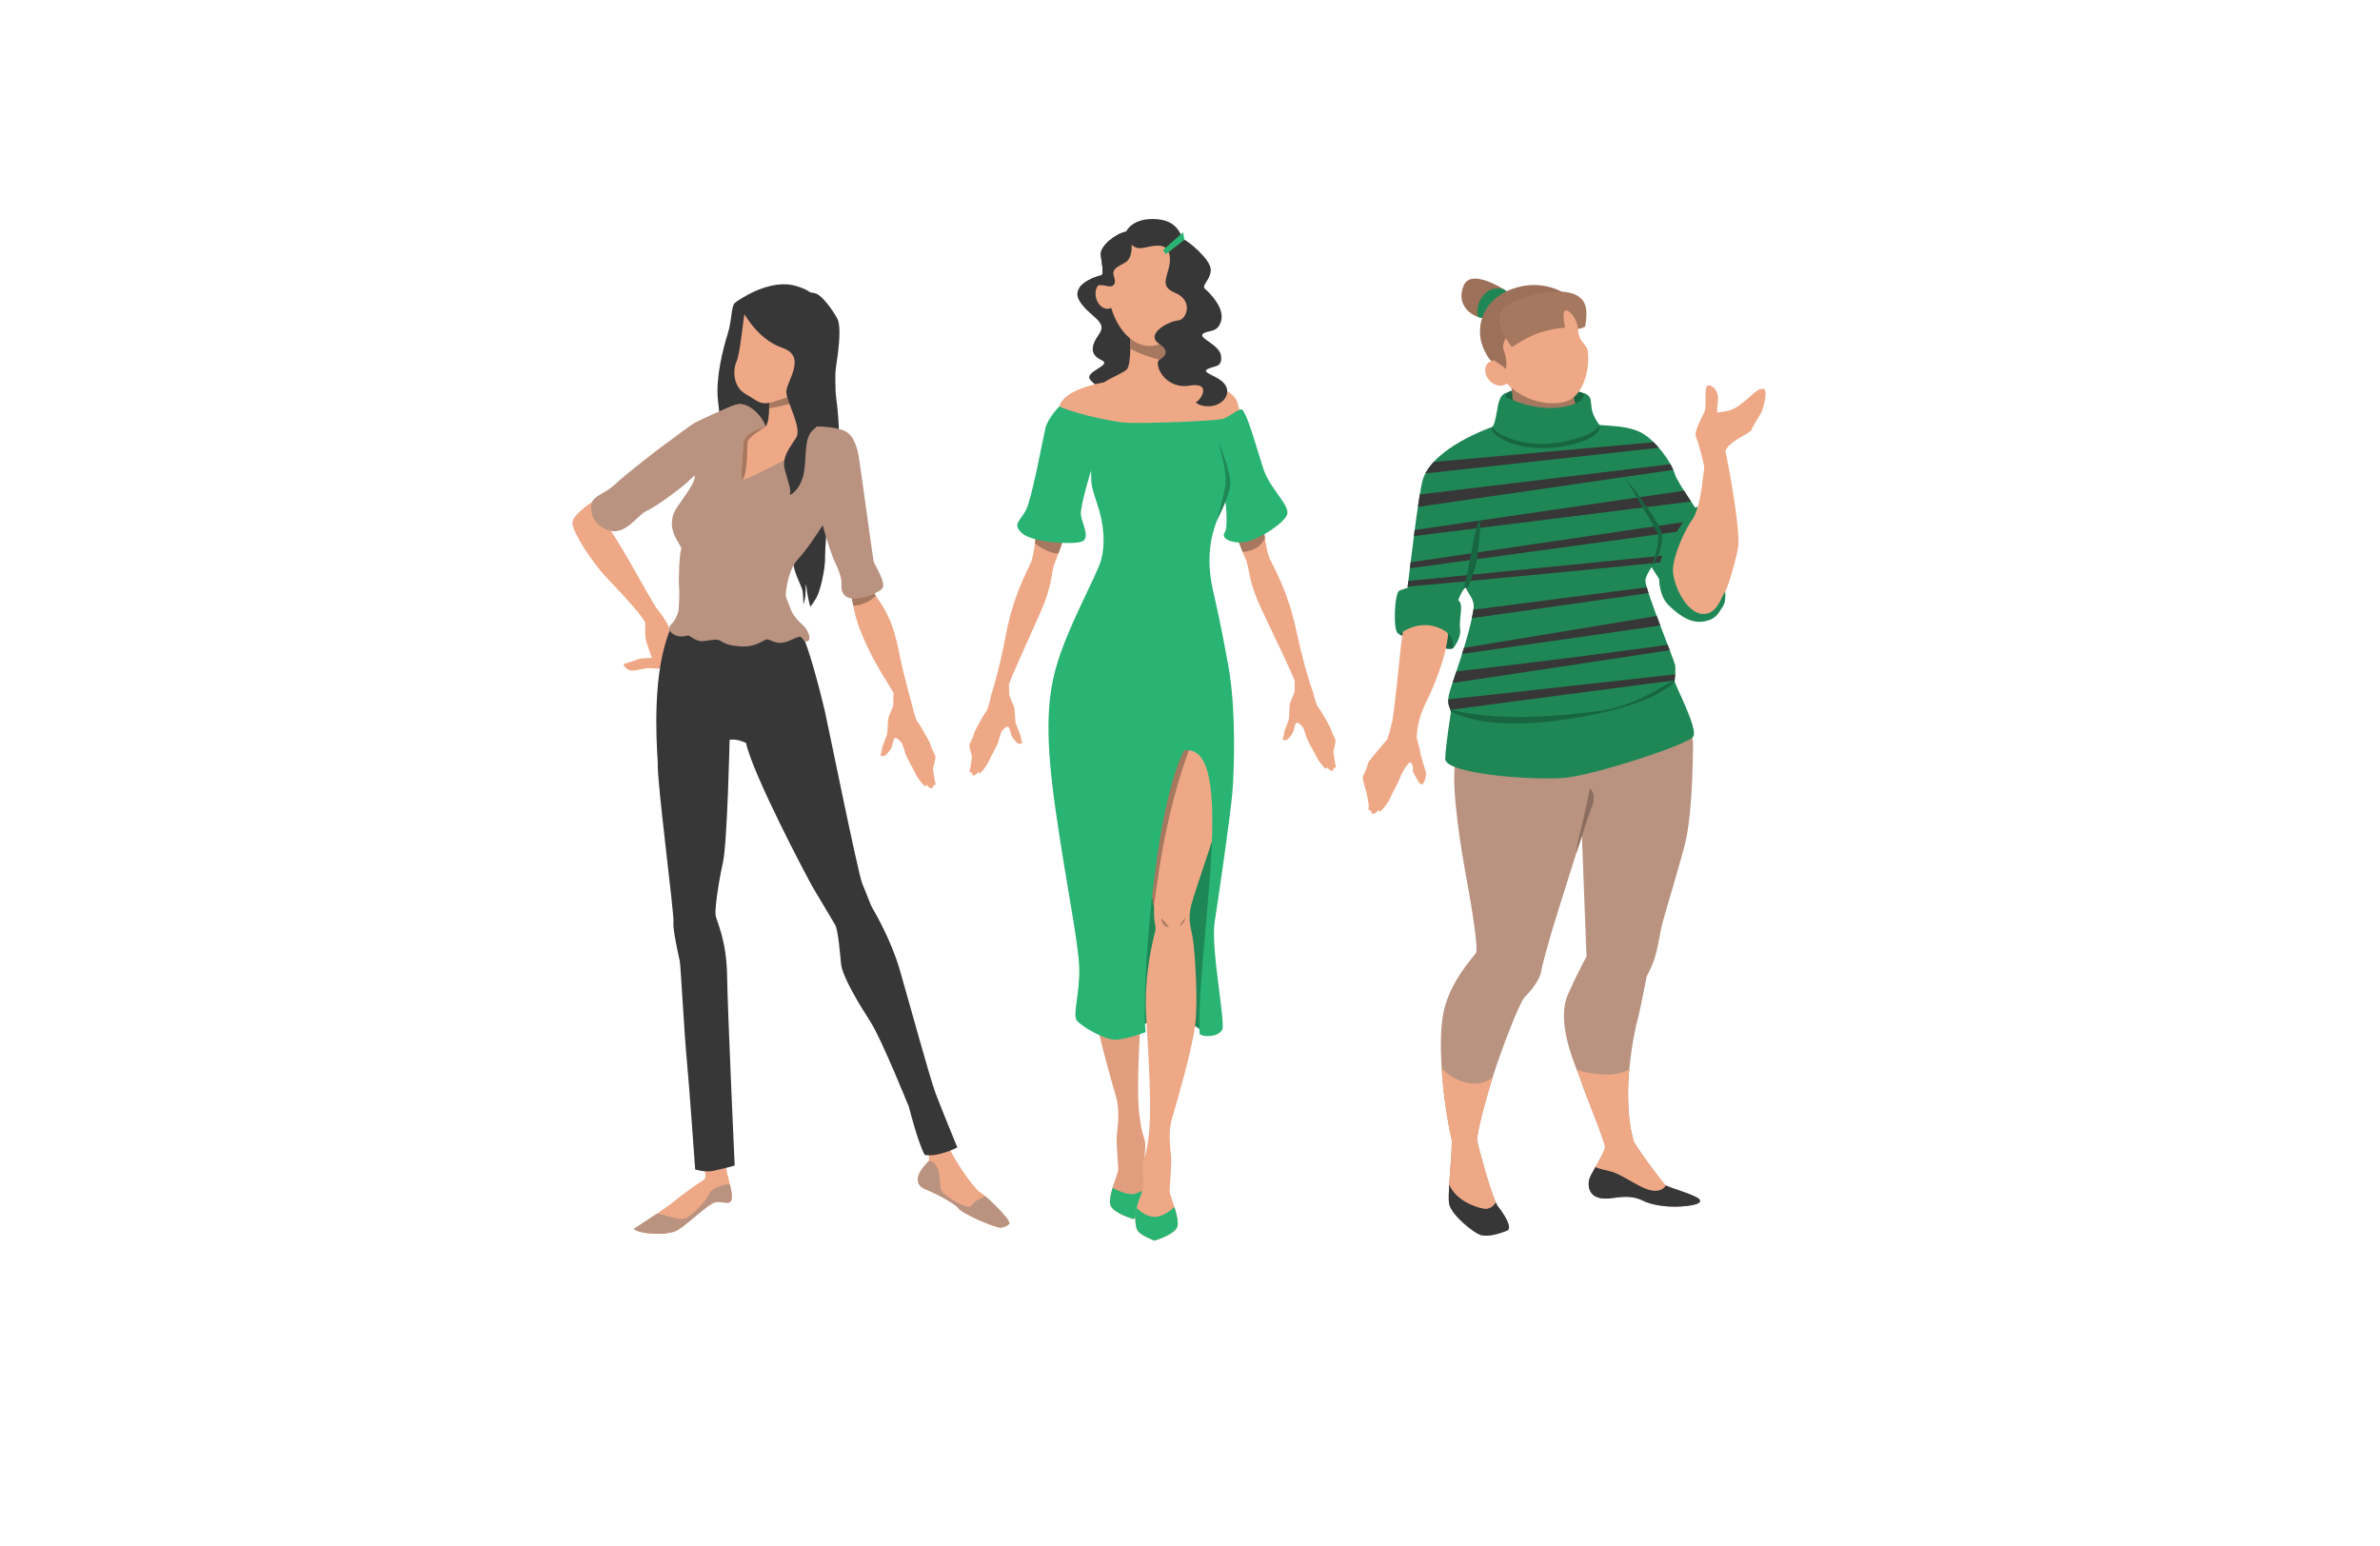 <?xml version="1.0" encoding="utf-8"?>
<!-- Generator: Adobe Illustrator 27.5.0, SVG Export Plug-In . SVG Version: 6.00 Build 0)  -->
<svg version="1.1" id="Слой_1" xmlns="http://www.w3.org/2000/svg" xmlns:xlink="http://www.w3.org/1999/xlink" x="0px" y="0px"
	 viewBox="0 0 1593.071 1034.947" style="enable-background:new 0 0 1593.071 1034.947;" xml:space="preserve">
<g>
	<rect style="fill:#FFFFFF;" width="1593.071" height="1034.947"/>
	<g>
		<path style="fill:#E09E7E;" d="M769.257,810.021c-2.819,3.003-10.722,5.954-10.722,5.954s-12.934-3.766-15.169-9.008
			c-1.042-2.417,0-7.227,1.372-11.934c1.626-5.445,3.761-10.738,3.761-11.934c0-2.239-1.093-15.7-1.067-20.916
			c0-5.242,2.846-17.176-0.509-28.397c-3.328-11.196-12.831-44.835-15.042-61.273c-2.21-16.438-2.693-47.049-1.524-56.031
			c1.144-8.956,4.548-14.173,1.753-25.368c-2.795-11.222-17.303-57.558-20.072-76.234c-1.296-8.805-1.601-24.225-0.814-40.637
			c3.202,1.12,6.632,1.73,10.291,1.68c3.507-0.051,7.013-0.331,10.493-0.636c1.805-0.026,3.583-0.026,5.387,0
			c2.541,0.076,5.133,0.102,7.775,0.076c1.271-0.026,2.541-0.153,3.786-0.331c3.023,0.534,6.123,0.636,9.172,0.356
			c2.923,5.954,6.124,14.682,5.769,28.422c-0.636,23.155,0.914,77.685-1.373,86.642c-2.261,8.957-2.286,14.173-1.168,18.651
			c1.117,4.479,4.979,29.135,3.227,56.768c-1.778,27.634-4.116,62.724-1.906,80.662c2.211,17.94,4.473,14.198,3.889,22.417
			c-0.585,8.22-1.17,11.196,2.185,19.415c0.737,1.781,1.296,3.665,1.702,5.573C771.95,800.784,771.468,807.68,769.257,810.021z"/>
		<path style="fill:#29B473;" d="M769.257,810.021c-2.819,3.003-10.722,5.954-10.722,5.954s-12.934-3.766-15.169-9.008
			c-1.042-2.417,0-7.227,1.372-11.934c3.963,2.392,10.087,4.605,13.695,4.274c2.922-0.279,8.385-3.232,12.018-5.368
			C771.95,800.784,771.468,807.68,769.257,810.021z"/>
		<path style="fill:#1F8756;" d="M804.048,690.858c0-2.821-9.294-7.897-23.235-7.897s-26.615,7.191-31.686,8.884
			c-5.069,1.692-2.535-202.655,29.15-204.771c31.686-2.115,35.065,56.693,35.065,56.693l-4.646,128.193L804.048,690.858z"/>
		<path style="fill:#383737;" d="M803.485,209.512c-1.924,8.102-15.182,28.459-10.685,35.515
			c4.521,7.033-8.065,21.564-10.129,20.868c-1.854-0.627-17.569,3.923-24.221-1.532c-0.278,0.371-0.533,0.742-0.835,1.114
			c-4.936,6.383-22.738-5.409-27.721-11.096c-4.984-5.687,15.02-9.749,7.556-13.23c-7.44-3.459-7.95-8.867-1.784-17.502
			c6.165-8.658-6.561-11.443-13.119-22.237c-2.109-3.505-1.646-6.477,0.046-8.913c3.546-5.084,12.4-7.822,14.208-8.078
			c2.689-0.395,0.395-8.867,0.023-14.275c-0.395-5.408,10.014-13.904,16.943-15.088l0.951,0.65l41.049,27.947
			C795.768,183.654,805.409,201.411,803.485,209.512z"/>
		<path style="fill:#EEA886;" d="M799.824,256.176c-4.219,1.272-52.088,2.112-60.981,0c3.634-2.977,12.832-6.361,15.347-8.88
			c1.729-1.73,2.287-8.193,2.414-13.944c0.076-2.697,0.051-5.216,0.025-7.049c0,0,19.539-2.9,23.757,0
			c-0.381,0.993-0.508,2.138-0.432,3.385c0.203,3.868,2.21,8.626,3.989,12.163c1.474,2.926,2.795,5.013,2.795,5.013
			S794.844,251.036,799.824,256.176z"/>
		<path style="fill:#EEA886;" d="M894.105,512.459c-0.681-1.699-1.643-9.468-1.643-9.468s1.157-4.438,1.477-6.255
			c0.319-1.816-1.318-3.953-1.783-5.093c-0.464-1.141-1.624-3.991-1.788-4.715c-0.164-0.724-7.111-12.756-8.148-13.697
			c-1.036-0.94-2.54-6.666-3.481-10.373c0,0-0.049-0.044-0.096-0.087c-3.125-8.88-7.113-22.763-11.029-41.047
			c-5.768-26.922-15.626-43.055-17.836-47.914c-1.143-2.57-2.16-7.634-3.101-13.563c-0.279-1.883-0.584-3.868-0.838-5.878
			c-0.534-3.639-1.017-7.38-1.474-10.891c-3.075-23.231-12.349-60.789-16.033-73.817c-3.685-13.053-35.699-16.132-35.699-16.132
			s-32.523-4.174-48.175,1.501c0,0-31.939,3.816-35.317,16.946c-3.379,13.104-11.814,50.865-14.356,74.174
			c-0.433,4.046-0.89,8.346-1.398,12.442c-0.203,1.756-0.432,3.461-0.66,5.089c-0.762,5.624-1.651,10.407-2.693,12.901
			c-2.083,4.911-11.561,21.247-16.719,48.295c-3.582,18.728-7.343,32.876-10.29,41.807c0.043,0.004,0.082,0.016,0.126,0.02
			c-0.86,3.68-2.086,8.563-3.015,9.443c-1.015,0.965-7.688,13.151-7.837,13.879c-0.148,0.728-1.243,3.603-1.682,4.754
			c-0.438,1.15-2.027,3.322-1.667,5.132c0.36,1.81,1.618,6.22,1.618,6.22s-0.787,7.789-1.43,9.502
			c-0.642,1.714,1.622,1.669,1.622,1.669s-0.224,1.607,0.667,1.765c0.89,0.158,2.894-1.133,3.502-2.616c0,0,0.04,1.821,1.248,0.919
			c1.208-0.902,3.073-3.53,4.066-4.889c0.992-1.359,3.108-6.231,4.2-8.076c1.091-1.844,3.399-6.654,3.717-7.714
			c0.317-1.061,1.763-6.666,2.657-7.54c0.895-0.874,3.533-4.285,4.607-2.002c1.073,2.284,1.207,4.652,1.9,5.78
			c0.693,1.128,3.302,4.94,4.939,4.951c1.637,0.011,2.313-0.288,1.811-1.353c-0.5-1.066-0.805-3.102-1.064-4.348
			c-0.259-1.246-3.266-7.642-3.354-9.22c-0.09-1.579-0.425-7.5-0.778-9.294c-0.354-1.793-3.243-7.246-3.311-8.43
			c-0.039-0.686-0.098-4.325-0.221-7.167c2.376-6.625,11.551-26.917,20.555-47.008c9.452-21.146,7.268-27.659,10.266-34.708
			c0.609-1.425,1.448-3.511,2.414-6.157c0.965-2.621,2.108-5.776,3.328-9.415c3.735-10.789,8.486-25.675,13.264-42.265
			c2.185-11.807,0.863-22.851,2.973-22.851c1.956,0,79.757-1.856,81.713-1.908c2.109,0,5.801,10.549,8.266,22.278
			c5.361,17.201,5.913,33.04,9.928,43.854c1.398,3.766,2.643,6.997,3.684,9.567c0.763,1.883,1.398,3.385,1.906,4.504
			c3.176,6.972,1.143,13.537,11.053,34.453c9.864,20.767,19.969,41.793,21.902,47.346c-0.051,2.801-0.029,6.244-0.053,6.91
			c-0.04,1.185-2.806,6.702-3.119,8.502c-0.313,1.802-0.515,7.729-0.568,9.31c-0.054,1.58-2.915,8.041-3.147,9.293
			c-0.23,1.252-0.489,3.294-0.966,4.371c-0.477,1.077,0.205,1.36,1.842,1.312c1.636-0.048,4.157-3.918,4.825-5.062
			c0.668-1.143,0.748-3.514,1.771-5.821c1.021-2.308,3.737,1.044,4.651,1.897c0.914,0.854,2.484,6.425,2.826,7.478
			s2.758,5.81,3.891,7.628c1.133,1.819,3.357,6.643,4.381,7.979c1.023,1.336,2.947,3.921,4.176,4.796
			c1.227,0.875,1.227-0.947,1.227-0.947c0.642,1.47,2.674,2.715,3.56,2.537c0.887-0.178,0.627-1.779,0.627-1.779
			S894.785,514.157,894.105,512.459z"/>
		<path style="fill:#EEA886;" d="M797.41,605.669c-2.82,11.221,0.178,15.598,1.296,24.555c1.118,8.982,3.43,40.433,1.169,56.87
			c-2.262,16.412-11.892,50.025-15.271,61.222c-3.379,11.196-0.584,23.155-0.584,28.372c-0.025,5.241-1.143,18.677-1.143,20.916
			c0,1.119,1.702,5.521,3.228,10.381c1.6,5.166,2.973,10.815,1.804,13.512c-2.262,5.242-15.22,8.957-15.22,8.957
			s-7.877-3.002-10.697-5.979c-2.185-2.341-2.668-9.186-1.169-15.979c0.407-1.934,0.991-3.868,1.753-5.675
			c3.405-8.219,2.846-11.222,2.287-19.415c-0.559-8.219,1.678-4.504,3.964-22.417c2.262-17.913,0.051-53.028-1.626-80.662
			c-1.652-27.634,4.852-52.265,5.996-56.743c1.042-4.173-1.118-4.504-0.686-15.496c0-0.28-0.051-0.815-0.127-1.399
			c-0.102-0.687-0.229-1.425-0.306-1.781c-1.245-4.987-2.058-24.198-2.617-44.224c-0.203-7.99-0.406-16.133-0.559-23.537
			c-0.152-7.252-0.279-13.817-0.406-18.881c-0.534-23.155,9.045-32.112,10.188-37.328c0.406-1.959,3.431-9.211,7.318-17.735
			c0.102,0,0.203,0.025,0.305,0.025h14.66c6.098,0,12.426-1.985,17.634-5.42c3.405,25.267,3.888,57.328,1.702,71.705
			C817.482,548.188,800.23,594.473,797.41,605.669z"/>
		<path style="fill:#29B473;" d="M787.907,821.496c-2.262,5.242-15.22,8.957-15.22,8.957s-7.877-3.002-10.697-5.979
			c-2.185-2.341-2.668-9.186-1.169-15.979c1.169,1.246,6.099,6.056,11.968,6.056c6.072,0,12.146-5.445,13.315-6.565
			C787.703,813.15,789.076,818.799,787.907,821.496z"/>
		<path style="fill:#A77860;" d="M783.943,241.851c-0.203,0.152-0.406,0.255-0.584,0.255c-2.313,0-17.101-3.104-26.756-8.754
			c0.076-2.697,0.051-5.216,0.025-7.049c4.167,1.808,16.135,4.072,23.325,3.385C780.157,233.556,782.164,238.314,783.943,241.851z"
			/>
		<path style="fill:#EEA886;" d="M797.325,191.596c0,20.179-12.456,40.005-27.822,40.005c-15.366,0-27.822-19.826-27.822-40.005
			c0-20.178,12.456-36.536,27.822-36.536C784.869,155.06,797.325,171.418,797.325,191.596z"/>
		<path style="fill:#EEA886;" d="M747.153,196.088c1.16,4.909-0.93,9.607-4.667,10.493c-3.738,0.887-7.71-2.375-8.87-7.283
			c-1.16-4.909,0.93-9.607,4.668-10.493C742.021,187.918,745.993,191.18,747.153,196.088z"/>
		<path style="fill:#383737;" d="M753.771,155.06c0.848,5.675,3.854,12.382,11.561,10.838c7.708-1.544,16.957-4.245,17.729,6.561
			c0.771,10.806-8.864,18.525,3.469,23.542c12.332,5.018,8.093,18.048,1.927,18.525c-6.167,0.479-22.593,9.176-12.333,15.824
			c6.552,4.245,4.239,8.104,0,10.421c-4.239,2.316,3.236,20.069,19.924,17.367c16.688-2.701,6.282,11.578,4.355,10.807
			c1.156,2.702,8.479,3.859,13.104,2.315c7.608-2.539,11.177-10.42,4.239-16.21c-4.8-4.005-13.874-5.789-9.249-8.104
			c4.625-2.315,9.616-0.814,8.854-8.513c-0.762-7.697-15.021-11.861-12.323-14.797c2.697-2.935,10.157-0.119,12.4-9.053
			c2.244-8.934-8.161-18.908-10.858-21.254c-2.698-2.346,3.854-5.819,3.854-12.767c0-6.947-14.797-18.911-17.611-20.069
			c-2.815-1.158-2.815-13.894-21.313-13.894C757.234,146.601,753.771,155.06,753.771,155.06z"/>
		<polygon style="fill:#29B473;" points="791.924,155.477 778.435,167.441 780.362,170.143 792.812,160.494 		"/>
		<path style="fill:#383737;" d="M753.396,175.553c-5.029,3.088-9.642,4.248-7.718,9.633c1.924,5.408-1.066,7.033-3.987,6.407
			c-2.943-0.604-8.738-2.159-9.896,2.483c-0.649,2.623-5.354,1.16-9.202-1.578c3.546-5.084,12.4-7.822,14.208-8.078
			c2.689-0.395,0.395-8.867,0.023-14.275c-0.395-5.408,10.014-13.904,16.943-15.088l0.951,0.65c1.413,2.158,2.525,4.016,2.525,4.016
			C757.615,163.575,758.403,172.466,753.396,175.553z"/>
		<path style="fill:#A77860;" d="M693.387,358.594l18.523,2.188c-1.22,3.639-2.363,6.794-3.328,9.415
			c-0.661,0.229-1.322,0.33-1.982,0.254c-3.303-0.355-9.655-3.333-13.873-6.768L693.387,358.594z"/>
		<path style="fill:#A77860;" d="M845.839,354.37l-17.786,5.521c1.398,3.766,2.643,6.997,3.684,9.567
			c0.509-0.025,1.042-0.076,1.602-0.152c7.8-1.018,11.535-5.114,13.339-9.059L845.839,354.37z"/>
		<path style="fill:#A77860;" d="M801.933,486.305c-19.793,47.888-25.332,89.364-29.55,120.382
			c-0.102-0.687-0.229-1.425-0.306-1.781c-1.245-4.987-2.058-24.198-2.617-44.224c0.229-20.917,1.881-44.607,6.708-61.705
			L801.933,486.305z"/>
		<path style="fill:#29B473;" d="M730.257,315.161c0.564,6.77-1.127,6.77,3.943,21.436c5.069,14.667,5.633,28.205,2.816,38.359
			s-23.377,46.539-30.418,72.77c-6.022,22.435-6.76,47.386,0,94.77c6.759,47.386,15.209,88.001,15.773,104.925
			c0.563,16.923-4.507,31.59-1.69,35.539c2.815,3.948,19.151,13.538,26.474,12.975c7.323-0.565,16.899-3.949,19.716-5.077
			c-3.099-23.411,5.21-149.63,25.771-188.554c36.755-5.5,8.026,132.848,10.28,189.682c2.253,2.538,12.955,2.256,15.209-2.82
			c2.253-5.077-7.887-54.719-5.07-72.206s10.702-72.771,11.829-86.309c1.127-13.539,2.816-55.283-2.816-85.745
			c-5.633-30.462-7.393-37.422-10.14-49.642c-10.139-45.129,15.772-61.206,11.829-74.744c-3.942-13.539-42.81-7.052-42.81-7.052
			L730.257,315.161z"/>
		<path style="fill:#29B473;" d="M709.133,271.967c4.788,3.143,33.517,10.477,45.346,11.04c11.829,0.564,60.836-1.128,64.778-2.82
			c3.943-1.692,7.886-5.077,11.266-6.205c3.38-1.128,10.703,26.513,15.209,40.052c4.507,13.538,18.025,24.257,15.773,30.462
			c-2.253,6.205-21.405,18.615-30.982,18.615c-9.575,0-12.955-3.948-10.702-6.769c2.253-2.821,1.127-22.001-1.127-27.642
			c-2.253-5.642-30.417,1.692-52.386-2.257c-21.969-3.948-36.051-11.282-36.051-11.282s-7.323,23.692-6.76,29.334
			c0.563,5.641,6.76,15.795,0.563,18.052c-6.196,2.256-33.234,0.564-39.994-5.642c-6.759-6.205-1.126-7.897,2.816-15.795
			c3.943-7.898,11.267-47.949,12.956-54.719C701.529,279.623,709.133,271.967,709.133,271.967z"/>
		<g>
			<path style="fill:#1F8756;" d="M814.469,348.443c0.04-0.122,4.025-13.698,5.665-23.006c1.114-6.322-1.022-15.336-2.583-21.919
				c-0.672-2.839-1.203-5.081-1.382-6.691c0,0,8.542,21.186,7.245,28.544C821.715,335.018,814.469,348.443,814.469,348.443z"/>
		</g>
		<path style="fill:#A77860;" d="M777.15,614.421c0.986,5.5,3.662,6.065,5.352,6.065L777.15,614.421z"/>
		<path style="fill:#A77860;" d="M793.803,614.104c-0.316,0.74-1.584,4.831-3.907,5.395
			C788.823,619.759,793.803,614.104,793.803,614.104z"/>
	</g>
	<g>
		<path style="fill:#383737;" d="M560.669,213.511c-1.021,8.811-2.213,43.712-1.051,51.967c1.163,8.257,3.448,30.814,0.551,38.033
			c-2.896,7.221-8.103,58.832-7.867,68.56c0.236,9.728-3.617,24.251-5.712,27.834c-2.096,3.583-4.154,6.304-4.154,6.304
			s-1.722-5.257-2.498-12.416c-0.777-7.16-0.541,2.568-0.875,5.362c-0.334,2.793-1.306,5.344-1.306,5.344s-0.024-4.536-0.498-8.66
			c-0.474-4.123-8.012-14.808-5.904-23.789c2.107-8.981-1.898-11.311-1.803-18.649c0.095-7.339,13.499-109.787,14.19-110.837
			C544.435,241.512,560.669,213.511,560.669,213.511z"/>
		<path style="fill:#383737;" d="M540.329,196.275c-5.59-2.209-37.083-3.363-44.519,7.356c-7.435,10.721-13.333,41.738-12.59,54.692
			c0.743,12.953,2.602,45.338,2.602,45.338l35.816,0.331c0,0,13.513-61.157,20.045-67.569
			C548.217,230.011,540.329,196.275,540.329,196.275z"/>
		<path style="fill:#383737;" d="M496.846,207.698c-0.252,4.572-2.09,16.639-6.465,23.072c-4.375,6.433-2.445,31.05-2.086,38.821
			c0.36,7.772,1.523,22.023-1.534,25.879c-3.056,3.855-4.626-12.989-6.217-27.678c-1.591-14.688,3.336-34.061,6.448-43.959
			c3.112-9.897,2.333-18.967,4.942-21.101c2.608-2.134,23.458-16.614,41.103-11.272c17.644,5.342,9.825,10.88,5.074,11.268
			c-4.751,0.388-22.895,2.378-23.357,5.826c-0.464,3.448-10.885,10.257-14.332,9.793
			C496.973,217.885,496.846,207.698,496.846,207.698z"/>
		<path style="fill:#EEA886;" d="M675.348,819.49c0,0-1.74,1.703-5.184,2.246c-3.442,0.542-26.326-9.412-28.59-12.893
			c-2.265-3.461-17.683-11.059-22.267-12.836c-4.565-1.759-5.689-5.201-4.51-9.225c1.197-4.004,6.979-9.692,6.979-9.692l0.075-7.466
			c0,0,10.422-10.235,13.229-2.17c2.788,8.065,16.952,28.291,20.956,30.63c0.73,0.431,1.946,1.347,3.406,2.601
			C665.974,806.243,677.705,818.106,675.348,819.49z"/>
		<path style="fill:#EEA886;" d="M489.825,801.996c-0.617,5.726-5.744,1.665-10.927,2.769c-5.184,1.104-18.506,14.745-25.429,18.712
			c-6.923,3.947-25.859,2.619-29.265-0.861c0,0,7.896-5.089,15.212-10.011c4.884-3.293,9.524-6.511,11.358-8.102
			c4.621-3.985,17.345-13.042,20.227-14.744c2.882-1.685-0.486-8.607-0.449-13.211c0.037-4.584,16.653-1.553,15.475,1.871
			c-0.73,2.134,1.16,8.515,2.545,14.408C489.414,796.42,490.068,799.825,489.825,801.996z"/>
		<path style="fill:#EEA886;" d="M626.139,524.077c-0.691-1.773-1.618-9.864-1.618-9.864s1.247-4.605,1.598-6.492
			c0.351-1.887-1.333-4.125-1.806-5.315c-0.472-1.19-1.651-4.167-1.815-4.922c-0.164-0.755-7.275-13.339-8.345-14.327
			c-0.839-0.776-1.947-4.615-2.843-8.101c0.082-0.009-6.423-22.55-10.053-40.83c-4.172-20.994-11.227-29.994-14.987-35.215v-0.019
			c-0.974-1.348-1.722-2.433-2.134-3.405c-0.093-0.206-0.168-0.468-0.243-0.786v-0.019c-0.897-3.78-1.347-15.437-2.114-20.788
			c-0.243-1.834-0.523-3.78-0.748-5.764c-0.468-3.555-0.898-7.223-1.291-10.665c-2.732-22.771-5.819-48.837-9.225-61.635
			c-1.965-7.447-19.647-11.208-34.467-9.823c-5.538,2.862-6.249,5.463-7.896,13.846c-0.692,3.537,10.908,13.304,9.823,17.046
			c5.127-0.074,8.477-0.131,8.851-0.15c2.021,0.019,0.898,10.853,3.144,22.36c4.939,16.896,9.86,31.94,13.584,42.567
			c1.31,3.686,2.451,6.867,3.424,9.393c0.711,1.853,1.31,3.33,1.778,4.435c1.29,2.975,1.628,5.857,2.376,9.86
			c0.973,5.221,2.602,12.331,7.84,23.97c7.455,16.518,15.407,27.761,19.135,34.285c-0.115,3.027-0.124,7.515-0.158,8.299
			c-0.054,1.232-2.984,6.945-3.327,8.815c-0.343,1.871-0.609,8.034-0.681,9.679c-0.071,1.644-3.109,8.337-3.362,9.637
			c-0.253,1.301-0.541,3.422-1.048,4.538c-0.506,1.115,0.201,1.417,1.903,1.382c1.703-0.034,4.363-4.035,5.069-5.219
			c0.705-1.183,0.813-3.648,1.897-6.039c1.085-2.391,3.877,1.122,4.82,2.019c0.942,0.898,2.522,6.708,2.868,7.806
			c0.345,1.099,2.813,6.07,3.973,7.974c1.161,1.902,3.43,6.941,4.481,8.342c1.052,1.399,3.028,4.107,4.297,5.029
			c1.269,0.922,1.286-0.974,1.286-0.974c0.653,1.534,2.756,2.85,3.68,2.673c0.924-0.177,0.669-1.845,0.669-1.845
			S626.83,525.852,626.139,524.077z"/>
		<path style="fill:#EEA886;" d="M515.33,262.299c-1.059,7.83,0.788,21.566-4.174,24.461c-4.962,2.894,25.346,6.323,27.508-0.131
			c2.162-6.455-0.38-36.056-0.38-36.056L515.33,262.299z"/>
		<path style="fill:#EEA886;" d="M512.308,285.783c0,0-1.444,0.357-3.512,0.844h-0.02c-3.453,0.805-8.661,1.925-11.896,2.245
			c-5.183,0.536-38.461,35.269-52.306,42.031c-13.845,6.763-30.248,16.559-39.468,19.919c5.705,4.063,30.44,51.147,34.422,56.343
			c3.962,5.215,10.772,13.882,8.443,17.307c-2.328,3.424-1.307,17.196-3.047,20.061c-1.759,2.846-3.477,3.414-8.066,2.787
			c-4.589-0.607-10.352,1.637-13.797,1.605c-3.445-0.032-6.854-4.094-5.116-4.642c1.719-0.568,6.323-1.674,8.631-2.802
			c2.307-1.127,9.762-1.058,9.762-1.058s-1.67-4.591-3.355-9.784c-1.665-5.174-1.053-10.347-1.026-13.208
			c0.026-2.881-12.5-16.584-25.879-30.782c-11.18-11.861-22.436-30.4-22.947-36.147c-0.53-5.747,13.081-14.673,17.366-17.047
			c8.277-4.615,27.63-23.883,44.384-35.778c6.701-4.766,14.182-9.524,21.346-13.721c10.783-6.324,20.836-11.352,26.361-13.032
			C501.803,268.147,511.785,281.185,512.308,285.783z"/>
		<path style="fill:#B99380;" d="M489.825,801.996c-0.617,5.726-5.744,1.665-10.927,2.769c-5.184,1.104-18.506,14.745-25.429,18.712
			c-6.923,3.947-25.859,2.619-29.265-0.861c0,0,7.896-5.089,15.212-10.011c0.225-0.018,0.431-0.037,0.618-0.037
			c4.359,0,13.06,4.359,18.037,3.125c4.978-1.254,15.568-13.079,16.803-16.803c1.085-3.237,9.112-6.455,13.697-6.063
			C489.414,796.42,490.068,799.825,489.825,801.996z"/>
		<path style="fill:#B99380;" d="M675.348,819.49c0,0-1.74,1.703-5.184,2.246c-3.442,0.542-26.326-9.412-28.59-12.893
			c-2.265-3.461-17.683-11.059-22.267-12.836c-4.565-1.759-5.689-5.201-4.51-9.225c1.197-4.004,6.979-9.692,6.979-9.692
			c8.775,1.235,6.792,15.567,8.027,19.311c1.254,3.724,18.674,14.313,20.545,10.571c1.179-2.357,5.108-4.733,9.094-6.287
			C665.974,806.243,677.705,818.106,675.348,819.49z"/>
		<path style="fill:#A77860;" d="M514.999,267.003v-0.019v-0.02l2.657-5.838v-0.019l14.969-7.652h0.018l5.819-0.374l0.748,11.9
			c-1.89,1.59-3.592,2.844-4.715,3.349c-3.63,1.647-14.408,4.36-19.666,4.959L514.999,267.003z"/>
		<path style="fill:#EEA886;" d="M498.569,208.621c-1.251,6.632-3.181,28.056-5.61,33.469c-2.43,5.414-2.535,16.889,6.341,21.802
			c8.877,4.914,9.438,8.544,22.269,3.83c12.832-4.713,18.179-4.06,21.82-11.878c3.642-7.817,26.51-36.598,2.876-53.728
			C522.632,184.985,498.569,208.621,498.569,208.621z"/>
		<path style="fill:#A77860;" d="M586.271,398.992v0.019c-3.78,3.311-9.505,6.324-15.138,6.455c-0.748-4.004-1.086-6.886-2.376-9.86
			l15.137-0.823v0.019L586.271,398.992z"/>
		<path style="fill:#B99380;" d="M584.74,375.568c-0.621-2.919-9.408-67.734-10.028-70.653c-0.62-2.919-2.463-13.616-9.557-16.596
			c-7.093-2.978-22.298-3.767-26.491-1.691c-3.511,1.737-6.724,13.071-9.018,17.852l-17.705-1.763l-11.541-7.015
			c5.087-2.737,8.736-4.664,8.736-4.664l-1.11-2.438l1.63-1.279c2.067-0.487,2.652-1.538,2.652-1.538
			c-0.523-4.599-10.505-17.636-19.718-14.859c-5.525,1.681-22.379,9.394-27.507,12.047c-3.317,1.717-43.005,31.408-52.131,40.119
			c-7.12,6.797-12.859,7.881-15.886,11.579c-2.051,2.504-3.611,15.799,10.493,20.361c11.238,3.636,19.518-10.697,25.041-12.913
			c5.522-2.214,22.146-14.684,25.082-17.246c1.782-1.555,4.645-4.172,7.279-6.707c0.024,0.088,0.067,0.169,0.067,0.266
			c-0.027,2.87-0.043,4.592-11.092,19.988c-11.049,15.397,3.199,26.435,2.025,29.294c-1.175,2.859-1.897,18.926-1.387,25.818
			c0.51,6.894-0.565,20.761-1.76,25.916c-1.196,5.155,17.879,31.063,25.878,35.154c7.998,4.093,59.316,7.734,58.929-12.36
			c-0.389-20.095-11.707-40.826-11.68-43.695c0.026-2.87,1.469-17.123,8.426-24.522c5.244-5.577,12.023-15.772,16.292-22.412
			c2.961,10.383,6.167,20.571,8.496,25.339c4.765,9.754,4.14,13.37,4.061,15.897c-0.102,3.25,1.989,8.392,9.438,7.813
			c7.45-0.578,13.186-3.024,17.423-6.222C594.316,391.24,585.36,378.487,584.74,375.568z"/>
		<path style="fill:#383737;" d="M512.786,421.296c8.052-1.648,17.637-7.869,23.286,1.941c5.649,9.811,14.247,45.229,15.905,52.132
			c1.658,6.904,22.449,110.001,25.261,116.342c2.812,6.34,5.044,13.249,6.739,16.135c1.695,2.886,12.55,21.725,18.114,40.719
			c5.564,18.994,20.207,72.855,24.129,83.225c3.923,10.368,14.59,36.299,14.59,36.299s-13.266,6.766-21.859,4.964
			c-4.462-8.014-10.608-32.244-10.608-32.244s-18.132-44.927-25.487-56.476c-7.355-11.549-18.846-29.991-19.909-39.186
			c-0.401-3.468-1.761-22.449-3.953-26.11c-3.506-5.858-13.803-23.122-14.992-25.205c-4.459-7.809-40.248-75.813-44.648-96.519
			c-7.199-3.325-10.986-2.043-10.986-2.043s-1.503,69.046-4.494,82.222c-2.992,13.175-5.452,30.946-4.916,34.97
			c0.537,4.023,7.384,16.444,7.735,40.557c0.351,24.112,5.064,127.179,5.064,127.179s-5.609,1.638-14.041,3.501
			c-5.772,1.275-12.389-0.875-12.389-0.875s-4.061-57.441-5.634-73.528c-1.573-16.087-4.087-62.756-4.635-65.632
			c-0.547-2.875-4.907-21.42-4.285-26.58c0.622-5.16-11.167-94.533-10.486-106.008c0.148-2.506-4.349-47.245,4.75-79.172
			c6.526-22.9,8.743-14.27,8.743-14.27L512.786,421.296z"/>
		<path style="fill:#B99380;" d="M456.979,400.928c-0.665,1.936-4.01,13.557-6.62,15.799c-2.609,2.241-3.935,5.466,0.896,8.1
			c4.831,2.634,8.738,0.081,10.027,0.74c1.288,0.659,4.821,3.605,8.381,3.638c3.561,0.033,8.107-1.543,11.014-0.869
			c2.906,0.675,3.526,3.593,14.848,4.345c11.322,0.752,15.907-5.031,18.17-4.686c2.262,0.345,4.51,2.308,8.717,2.347
			c4.207,0.039,9.742-3.471,12.338-4.094c2.595-0.623,2.873,4.234,5.799,2.967c2.924-1.268,0.398-8.089-4.101-11.69
			c-4.498-3.602-10.233-13.365-11.501-16.29C523.68,398.308,456.979,400.928,456.979,400.928z"/>
		<path style="fill:#EEA886;" d="M538.594,290.99c-4.547,2.227-5.95,13.528-10.179,15.438c-4.228,1.908-29.265,15.268-31.21,14.595
			c-1.928-0.655,0.149-15.213,0.224-23.296c0.057-6.063,6.998-9.523,11.508-11.039c0.037-0.02,0.075-0.038,0.112-0.038
			c1.328-0.448,2.433-0.711,3.068-0.823c0.057,0,0.113-0.018,0.131-0.018c0.02,0,0.038-0.019,0.057-0.019l26.364,0.842
			C538.669,286.631,543.141,288.764,538.594,290.99z"/>
		<path style="fill:#383737;" d="M546.368,196.548c-3.44-1.327-23.556-3.157-33.657-0.527
			c-16.006,4.167-15.865,11.678-15.865,11.678s9.537,19.336,26.746,25.105c17.209,5.77,2.378,22.895,2.745,29.803
			c0.368,6.908,10.568,23.834,6.625,30.271c-3.943,6.438-10.045,12.853-7.539,21.94c2.505,9.086,4.195,12.985,3.309,15.566
			c-0.888,2.581,7.032-2.286,9.239-13.39c2.207-11.104-0.262-24.073,6.694-29.619c6.956-5.546,10.96-18.456,12.33-26.642
			c1.37-8.188,7.703-39.633,3.46-47.44C556.211,205.485,549.809,197.874,546.368,196.548z"/>
		<path style="fill:#A77860;" d="M512.248,285.808c-1.609,0.917-11.507,7.017-11.844,9.898c-0.337,2.9,0.168,20.357-3.199,25.316
			c-1.928-0.655,0.149-15.213,0.224-23.296c0.057-6.063,6.998-9.523,11.508-11.039c0.037-0.02,0.075-0.038,0.112-0.038
			c1.516-0.448,2.639-0.711,3.068-0.823C512.174,285.826,512.23,285.808,512.248,285.808z"/>
	</g>
	<g>
		<path style="fill:#B99380;" d="M1067.768,534.948c-0.28,0.3-0.729,1.291-1.366,2.807c0,0,0.019,0,0,0.019
			c-2.301,5.707-6.735,19.029-11.376,33.531c-7.447,23.183-15.475,49.322-16.298,52.073c-1.459,4.902-6.698,23.333-7.054,26.607
			c-0.375,3.274-3.836,10.235-11.189,17.607c-3.48,3.48-16.242,36.842-21.499,53.944c-5.876,18.974-10.778,38.62-10.198,41.857
			c0.954,5.352,8.14,31.715,12.406,41.352c0.617,1.422,1.178,2.488,1.646,3.05c3.686,4.51,9.936,14.333,5.894,15.979
			c-4.061,1.628-11.938,4.285-17.103,3.068c-5.144-1.253-20.582-13.94-21.685-21.293c-0.375-2.545-0.243-7.223,0.094-12.668
			c0.617-10.347,1.927-23.482,1.684-29.919c-3.125-13.51-5.688-31.21-6.736-47.882c-0.936-14.651-0.692-28.517,1.366-38.078
			c4.416-20.47,20.227-36.842,21.687-39.293c1.479-2.451-2.676-29.471-6.344-49.137c-3.686-19.646-9.823-57.724-7.989-75.743
			c1.833-18,8.083-31.098,11.021-36.823c0,0,19.871-7.372,38.246,1.216C1041.366,485.831,1070.705,531.655,1067.768,534.948z"/>
		<path style="fill:#B99380;" d="M1124.729,807.613c-5.536,0.373-15.077-0.036-22.941-2.973c-3.449-1.288-7.297-5.041-22.004-2.732
			c-17.046,2.677-16.971-8.107-16.11-12.17c0.355-1.662,2.151-4.948,4.191-8.513c2.938-5.244,6.399-11.098,6.474-13.276
			c0.113-3.693-14.969-39.998-16.297-44.947c-0.3-1.107-1.328-3.582-2.657-6.979c-4.641-11.818-12.854-34.809-5.782-50.634
			c6.718-15.05,12.331-25.003,12.331-25.003s-3.532-91.938-3.72-98.087c-0.169-6.149-13.345-50.712,12.178-66.298
			c25.521-15.585,47.34-19.001,47.34-19.001c5.238,8.753,15.96,29.988,15.549,42.675c-0.394,12.686-0.399,40.167-4.547,61.455
			c-1.926,9.878-14.913,52.203-16.186,57.484c-1.273,5.281-2.695,15.068-4.753,21.975c-2.059,6.906-5.576,12.926-5.576,12.926
			s-4.416,23.212-6.081,28.899c-1.197,4.174-4.116,18.023-5.557,33.35c-0.524,5.54-0.843,11.283-0.824,16.822
			c0.057,20.904,3.163,27.552,3.425,30.414c0.28,2.881,19.646,28.475,21.425,30.173c0.074,0.074,0.187,0.148,0.317,0.222
			c3.125,1.902,21.724,6.833,22.903,9.916C1139.081,806.524,1129.223,807.312,1124.729,807.613z"/>
		<path style="fill:#9C7059;" d="M1009.221,195.427c0,0-8.244,16.733-16.713,17.297c-2.724,0.239-9.037-2.453-12.036-7.247
			c-2.563-3.914-3.151-9.007-0.623-14.596c2.494-5.555,9.075-5.076,15.587-2.752
			C1000.287,189.895,1005.418,192.726,1009.221,195.427z"/>
		<path style="fill:#1F8756;" d="M1009.221,195.427c0,0-8.244,16.733-16.713,17.297c-0.779,0.068-1.541,0-2.303-0.239
			c-0.087-0.034-0.19-0.052-0.277-0.103c-2.353-2.359-0.521-10.012,1.678-12.969c2.563-3.47,6.527-7.957,14.948-5.764
			C1007.575,194.299,1008.476,194.898,1009.221,195.427z"/>
		<path style="fill:#A77860;" d="M1043.63,197.708c2.016,0.284,12.382-1.421,16.126,3.979c3.742,5.399,1.439,14.209,1.439,16.198
			s-6.911,2.558-6.911,2.558L1043.63,197.708z"/>
		<path style="fill:#1F8756;" d="M1070.516,284.389c3.605,0.819,20.033,0,29.648,6.141c9.616,6.141,18.832,19.65,20.835,26.61
			c2.003,6.959,21.636,33.159,25.643,41.757c4.007,8.597,15.226,45.031-3.605,51.582c-18.832,6.55-42.07-38.892-42.07-38.892
			s-36.461-40.119-34.458-57.314C1068.512,297.08,1070.516,284.389,1070.516,284.389z"/>
		<path style="fill:#176541;" d="M936.051,424.192c0,0,3.475,2.251,5.963,2.865c2.489,0.614,28.467,9.825,30.645,6.755
			c2.178-3.07,2.956-7.215-0.311-10.132c-3.268-2.917-12.911-8.443-18.355-7.676C948.547,416.772,936.051,424.192,936.051,424.192z"
			/>
		<path style="fill:#176541;" d="M1064.851,269.651c-0.829-4.503,0.622-6.96-22.607-10.234c-14.835-2.092-34.016,0.486-37.541,6.831
			c-4.791,8.622,29.037,14.866,41.482,12.41C1058.629,276.201,1064.851,269.651,1064.851,269.651z"/>
		<path style="fill:#EEA886;" d="M1008.086,244.778c3.453,3.802,3.758,9.093,0.68,11.817c-3.079,2.725-8.376,1.851-11.83-1.951
			c-3.455-3.803-3.759-9.094-0.68-11.818C999.334,240.102,1004.631,240.976,1008.086,244.778z"/>
		<path style="fill:#A77860;" d="M1010.926,254.095c0.829,7.369,4.147,22.106-0.83,27.838c-4.978,5.731-10.785,4.913-10.785,4.913
			s21.57,13.918,39.822,12.281c18.252-1.638,31.526-14.738,31.526-14.738l-12.444-5.73c0,0-4.978-8.188-4.978-15.557
			C1053.237,255.732,1010.926,254.095,1010.926,254.095z"/>
		<path style="fill:#EEA886;" d="M1057.164,225.273c0.984,3.253,5.423,6.731,5.717,9.925c1.596,17.306-5.861,30.216-13.204,32.986
			c-16.24,6.129-42.723-4.033-49.037-24.913c-6.314-20.879,2.073-41.784,18.735-46.691c12.217-3.599,25.491,2.403,34.192,14.094
			C1056.732,214.926,1055.479,219.705,1057.164,225.273z"/>
		<path style="fill:#EEA886;" d="M1011.34,309.771c-4.977-13.51-12.029-22.925-12.029-22.925
			c-6.637,0.818-48.119,28.656-47.289,40.119c0.83,11.462,2.488,33.568,1.659,41.756c-0.829,8.189-8.296,28.043-9.956,31.318
			c-1.659,3.274-5.289,23.948-6.637,38.277c-0.744,7.901-3.432,33.622-5.168,45.029c-0.143,0.136-0.242,0.23-0.242,0.23
			c-0.479,2.206-1.108,5.028-1.764,7.398c-0.576,1.447-1.041,2.754-1.355,3.908c-0.155,0.301-0.308,0.531-0.454,0.671
			c-1.153,1.094-12.014,13.978-12.172,14.813c-0.159,0.835-1.375,4.128-1.861,5.445c-0.486,1.317-2.282,3.794-1.838,5.882
			c0.443,2.089,1.959,7.184,1.959,7.184s2.586,9.993,1.874,11.956c-0.711,1.963,1.893,1.945,1.893,1.945s-0.232,1.847,0.795,2.042
			c1.027,0.195,3.313-1.26,3.99-2.958c0,0,0.074,2.098,1.45,1.078c1.376-1.021,3.482-4.016,4.603-5.565
			c1.122-1.549,3.48-7.124,4.708-9.229c1.228-2.105,3.808-7.607,4.157-8.822c0.349-1.216,3.375-6.417,4.391-7.409
			c1.017-0.993,1.853-2.966,3.124-0.32c1.271,2.646,0.011,4.146,0.827,5.454c0.815,1.31,3.719,8.018,5.602,8.056
			c1.885,0.038,3.222-6.544,2.903-7.982c-0.317-1.438-3.705-11.607-3.833-13.426c-0.093-1.318-1.51-6.444-2.45-9.961
			c0.024-0.188,0.052-0.375,0.062-0.563c0.622-12.281,4.722-19.753,8.192-27.121c5.496-11.668,13.793-33.058,13.171-49.228
			c-0.334-8.678,23.023-67.343,27.17-73.074C1000.97,338.018,1016.318,323.28,1011.34,309.771z"/>
		<path style="fill:#1F8756;" d="M1133.3,493.175c-3.743,5.318-65.134,25.372-85.455,27.422c-20.32,2.05-80.889-2.456-80.477-12.686
			c0.411-10.229,3.312-27.422,3.742-30.709c0.411-3.268-2.919-4.081-1.254-12.279c1.053-5.166,13.658-38.005,16.492-57.442
			c0.944-6.479-4.18-10.665-4.536-12.913c-0.28-1.643-0.973-1.773-2.264,0.129c-0.057,0.074-0.094,0.148-0.149,0.222
			c-2.639,4.081-3.742,7.793-4.173,11.468c-0.973,8.494,3.237,11.006-0.393,23.433c2.058-17.469-21.556-21.753-35.608-14.717
			c-0.673-0.406-1.384-0.758-2.114-1.108c1.572-6.075,2.133-12.132,4.753-18.447c1.646-13.111,7.765-66.108,10.571-74.714
			c7.055-21.697,46.349-35.012,46.349-35.012s9.075,2.992,21.63,7.35l50.109-8.771c0,0,8.12,20.626,11.938,32.555
			c7.354,3.453,12.031,6.315,11.844,7.959c-0.168,1.496,0.506,3.324,1.666,5.393c4.584,8.18,16.914,20.184,16.578,30.635
			c-0.244,7.977-4.342,14.274-7.484,19.371c-2.059,3.287-3.705,6.075-3.705,8.476c0,6.131,19.497,53.625,19.909,56.487
			c0.411,2.862,0,8.181-0.412,10.23C1120.445,457.554,1137.023,487.857,1133.3,493.175z"/>
		<g>
			<path style="fill:#383737;" d="M1001.198,804.751c-1.086,1.921-3.817,5.263-8.926,4.064c-6.287-1.44-17.514-5.504-22.229-15.937
				c-0.336,5.447-0.467,10.119-0.093,12.667c1.104,7.368,16.541,20.055,21.687,21.292c5.164,1.219,13.041-1.44,17.102-3.065
				c4.042-1.643-2.207-11.468-5.894-15.973C1002.377,807.226,1001.815,806.174,1001.198,804.751z"/>
		</g>
		<g>
			<path style="fill:#383737;" d="M1137.828,803.311c-1.179-3.083-19.778-8.014-22.903-9.916c-1.066,1.939-3.349,3.989-8.177,3.546
				c-8.72-0.831-20.32-11.062-29.451-13.11c-3.556-0.795-6.924-1.662-9.431-2.604c-2.04,3.565-3.836,6.851-4.191,8.513
				c-0.86,4.063-0.936,14.847,16.11,12.17c14.707-2.309,18.555,1.444,22.004,2.732c7.863,2.937,17.404,3.346,22.941,2.973
				C1129.223,807.312,1139.081,806.524,1137.828,803.311z"/>
		</g>
		<path style="fill:#9C7059;" d="M1050.828,199.129c-1.727-2.273-18.141-13.641-39.449-5.399
			c-21.309,8.241-23.768,28.215-18.141,40.069c5.326,11.226,5.615,6.726,7.15,7.626c2.016,1.421,7.535,4.878,7.535,5.73
			c0,0.853,1.439-5.684-1.439-12.788c-2.88-7.105,11.518-23.587,25.052-25.86C1045.069,206.233,1050.828,199.129,1050.828,199.129z"
			/>
		<path style="fill:#A77860;" d="M1059.756,201.687c4.104,6.615-3.456,18.188-3.456,18.188s-1.151-8.241-6.623-11.651
			c-5.471-3.41-2.016,11.083-2.016,11.083s-13.534,0.568-25.628,7.105c-6.552,3.541-10.078,5.968-10.078,5.968
			s-12.958-16.198-6.623-24.724C1011.667,199.129,1051.117,187.762,1059.756,201.687z"/>
		<path style="fill:#1F8756;" d="M1008.358,263.025c-0.233,0.69-2.411,2.149,2.256,4.068c5.771,2.372,18.898,7.435,33.212,5.603
			c17.396-2.227,16.877-8.059,15.789-9.518c2.644,0.537,3.785,1.766,4.459,3.045c0.674,1.279,0.984,3.429,1.192,6.294
			c0.415,5.732,5.249,11.872,5.249,11.872s1.537,5.165-15.619,10.234c-34.638,10.234-59.423-5.936-56.104-8.801
			c2.76-2.384,3.192-15.117,5.247-18.744C1004.455,266.345,1004.937,264.099,1008.358,263.025z"/>
		<g>
			<path style="fill:#176541;" d="M1032.688,300.023c-18.446,0.001-31.196-7.091-33.688-11.541c-0.856-1.526-0.479-2.427-0.208-2.66
				c0,0,0.886,1.522,2.313,2.707c4.848,4.022,25.083,13.614,53.522,5.209c15.67-4.63,15.889-9.35,15.889-9.35
				c0.184,0.62,2.545,7.099-14.997,12.281C1047.409,299.067,1039.687,300.023,1032.688,300.023z"/>
		</g>
		<path style="fill:#176541;" d="M971.11,476.148c8.382,4.561,31.454,12.742,81.3,4.746c45.824-7.35,62.57-18.503,68.559-24.707
			v-0.018l0.019-1.403c-1.011,0.85-2.151,1.698-3.255,2.234c-7.878,3.841-23.315,15.807-49.155,19.186
			c-58.679,7.664-87.85,1.552-97.841-1.44L971.11,476.148z"/>
		<path style="fill:#EEA886;" d="M1114.925,793.395c-1.066,1.939-3.349,3.989-8.177,3.546c-8.72-0.831-20.32-11.062-29.451-13.111
			c-3.556-0.794-6.924-1.661-9.431-2.604c2.938-5.244,6.399-11.098,6.474-13.276c0.113-3.693-14.969-39.998-16.297-44.947
			c-0.3-1.107-1.328-3.582-2.657-6.979c6.605,2.363,25.186,6.075,35.196-0.259c-0.524,5.54-0.843,11.283-0.824,16.822
			c0.057,20.904,3.163,27.552,3.425,30.414c0.28,2.881,19.646,28.475,21.425,30.173
			C1114.682,793.247,1114.794,793.321,1114.925,793.395z"/>
		<path style="fill:#EEA886;" d="M1001.197,804.751c-1.085,1.921-3.816,5.264-8.925,4.064c-6.287-1.44-17.514-5.504-22.229-15.937
			c0.618-10.341,1.928-23.471,1.685-29.915c-3.124-13.518-5.688-31.207-6.736-47.882c3.799,4.099,11.732,9.916,21.462,10.229
			c4.902,0.166,9.169-1.588,12.537-3.767c-5.875,18.964-10.778,38.612-10.198,41.844
			C989.746,768.743,996.932,795.112,1001.197,804.751z"/>
		<g>
			<defs>
				<path id="SVGID_1_" d="M1146.642,358.897c-4.007-8.598-23.64-34.798-25.643-41.757c-2.003-6.96-11.219-20.47-20.835-26.61
					c-9.615-6.141-26.043-5.321-29.648-6.141l-0.002,0.011l-50.1,8.77c-12.555-4.357-21.63-7.35-21.63-7.35
					s-39.294,13.314-46.348,35.012c-2.808,8.606-8.926,61.603-10.572,74.714c-2.619,6.315-3.181,12.372-4.753,18.447
					c0.73,0.351,1.441,0.702,2.115,1.108c14.052-7.036,37.665-2.752,35.607,14.717c3.63-12.428-0.58-14.939,0.393-23.433
					c0.431-3.676,1.534-7.387,4.173-11.468c0.056-0.074,0.093-0.147,0.149-0.222c1.291-1.902,1.983-1.772,2.264-0.129
					c0.356,2.248,5.48,6.434,4.536,12.912c-2.834,19.438-15.439,52.277-16.492,57.443c-1.665,8.198,1.665,9.011,1.254,12.279
					c-0.431,3.287-3.331,20.479-3.742,30.709c-0.412,10.23,60.156,14.736,80.477,12.686c20.321-2.05,81.712-22.104,85.455-27.422
					c3.724-5.318-12.854-35.621-12.443-37.671c0.412-2.05,0.823-7.368,0.412-10.23c-0.412-2.862-19.909-50.357-19.909-56.487
					c0-2.4,1.646-5.189,3.705-8.476c0.142-0.23,0.293-0.476,0.438-0.711c7.685,12.725,23.779,35.662,37.534,30.879
					C1161.867,403.928,1150.648,367.493,1146.642,358.897z"/>
			</defs>
			<clipPath id="SVGID_00000120537713240452946170000009850878357360456587_">
				<use xlink:href="#SVGID_1_"  style="overflow:visible;"/>
			</clipPath>
			<g style="clip-path:url(#SVGID_00000120537713240452946170000009850878357360456587_);">
				<g>
					<polygon style="fill:#383737;" points="939.381,318.516 938.94,311.06 1123.9,294.487 1124.364,298.2 					"/>
				</g>
				<g>
					<polygon style="fill:#383737;" points="933.816,341.534 933.134,333.045 1130.525,309.208 1131.063,312.911 					"/>
				</g>
				<g>
					<polygon style="fill:#383737;" points="935.685,360.201 935.144,356.497 1135.502,327.252 1136.809,335.119 					"/>
				</g>
				<g>
					<polygon style="fill:#383737;" points="923.243,383.223 922.699,379.521 1172.211,342.809 1171.653,349.223 					"/>
				</g>
				<g>
					<path style="fill:#383737;" d="M941.016,392.779v-1.871l-0.102-1.869c4.181-0.322,236.24-23.488,238.783-23.833l0.505,3.708
						C1137.269,374.735,942.914,392.779,941.016,392.779z"/>
				</g>
				<g>
					<polygon style="fill:#383737;" points="978.349,414.764 981.221,408.77 1125.577,390.103 1126.057,393.814 					"/>
				</g>
				<g>
					<polygon style="fill:#383737;" points="976.786,437.974 976.176,434.281 1123.023,410.001 1124.364,416.838 					"/>
				</g>
				<g>
					<path style="fill:#383737;" d="M966.526,457.919v-1.871l-0.208-5.609c2.968-0.234,109.554-12.631,165.44-21.13l0.563,3.699
						C1104.97,437.168,968.438,457.919,966.526,457.919z"/>
				</g>
				<g>
					<path style="fill:#383737;" d="M956.363,476.986l3.881-7.884c2.772-0.149,119.557-13.083,180.922-19.901l0.413,3.719
						C1111.637,456.248,958.238,476.986,956.363,476.986z"/>
				</g>
			</g>
		</g>
		<path style="fill:#1F8756;" d="M1135.993,339.246c-4.355,0.614-18.667,24.563-22.4,30.703c-3.733,6.141-5.6,26.405,3.111,35.002
			c8.711,8.598,16.178,12.281,23.645,11.054c7.467-1.229,9.333-4.299,13.067-10.439c3.732-6.141-0.623-22.106-2.489-31.932
			C1149.059,363.809,1135.993,339.246,1135.993,339.246z"/>
		<path style="fill:#EEA886;" d="M1142.838,258.189c-2.191,1.295-0.435,13.919-1.82,17.194c-1.385,3.275-7.273,13.51-5.888,16.784
			c1.386,3.275,5.542,17.604,5.542,20.879c0,3.275-0.693,4.503-1.039,8.597c-0.347,4.094-2.425,20.06-6.928,26.2
			c-4.502,6.141-12.89,23.949-12.89,33.774c0,9.824,8.733,28.042,19.124,29.271c10.392,1.228,13.162-11.463,15.24-13.919
			c2.078-2.457,7.113-19.445,9.191-30.09c2.078-10.643-6.771-57.927-8.504-64.887c2.425-6.959,16.872-11.872,17.564-14.328
			c0.693-2.456,6.354-10.645,7.047-12.691c0.692-2.046,4.503-14.328,0.692-14.737c-3.81-0.409-9.005,5.731-10.737,6.96
			c-1.731,1.228-7.634,6.959-12.829,7.777c-4.134,0.652-7.13,1.229-7.13,1.229s-0.258-2.399,0.415-7.778
			C1150.863,260.645,1144.916,256.96,1142.838,258.189z"/>
		<path style="fill:#176541;" d="M1105.064,380.311c2.002-6.002,6.736-18.816,4.172-23.877
			c-3.199-6.334-20.451-34.975-21.518-36.747c1.815,2.475,4.865,6.241,8.252,10.618c4.584,8.18,16.914,20.184,16.578,30.635
			C1112.305,368.917,1108.207,375.214,1105.064,380.311z"/>
		<path style="fill:#176541;" d="M988.68,374.401c-0.86,6.5-4.641,15.345-6.867,20.165c-0.28-1.643-0.973-1.773-2.264,0.129
			c3.518-10.969,8.102-45.74,10.834-46.091C991.637,348.456,989.934,365.039,988.68,374.401z"/>
		<path style="fill:#1F8756;" d="M936.569,395.434c-3.079,1.339-4.459,27.53-0.518,28.759c1.513,0.472,12.502-10.285,27.896-3.582
			c10.578,4.605,8.711,13.202,8.711,13.202s5.601-6.141,4.667-13.202c-0.934-7.062,3.111-17.501-1.866-19.036
			C970.48,400.039,954.925,387.45,936.569,395.434z"/>
		<path style="fill:#8B6E60;" d="M1066.401,537.755c0,0,0.019,0,0,0.019c-2.301,5.707-6.735,19.029-11.376,33.531
			c0.299-2.732,0.842-6.213,1.628-9.543c1.777-7.541,5.726-23.876,7.429-33.905C1064.082,527.857,1067.992,529.635,1066.401,537.755
			z"/>
	</g>
</g>
</svg>
